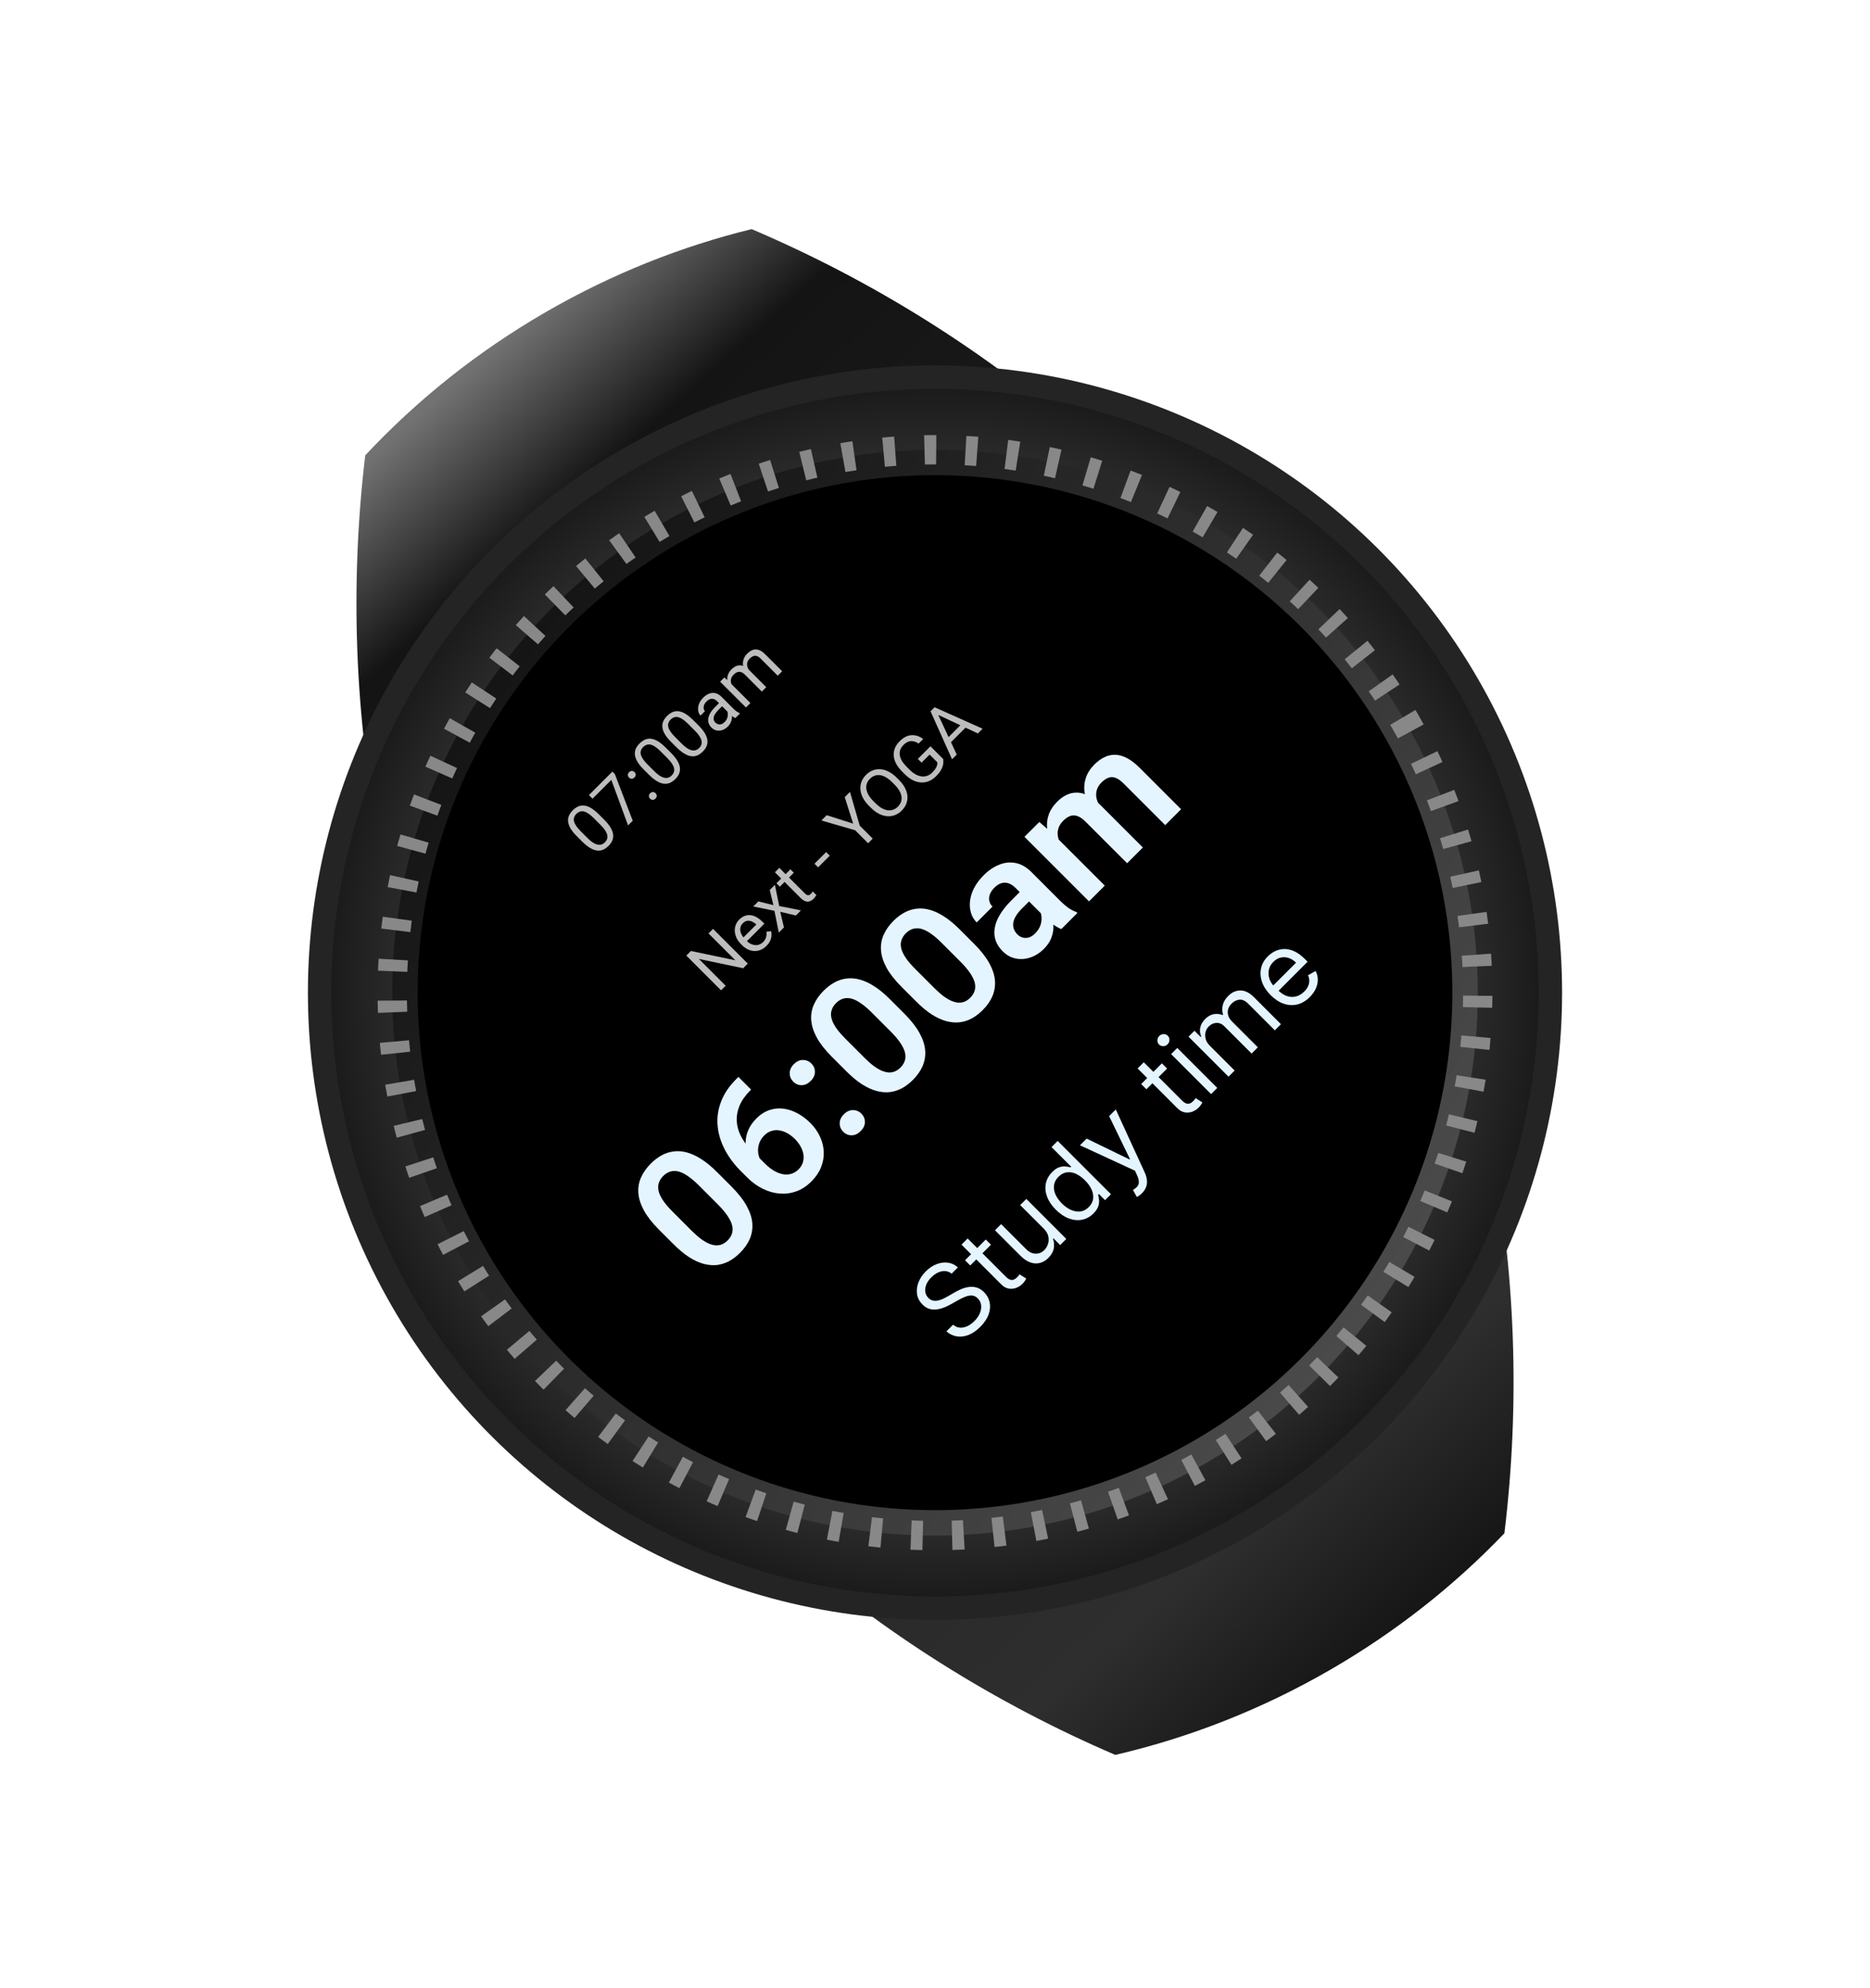 <svg width="319" height="339" viewBox="0 0 319 339" fill="none" xmlns="http://www.w3.org/2000/svg">
<path fill-rule="evenodd" clip-rule="evenodd" d="M256.632 261.483C262.025 217.072 253.588 170.603 229.497 128.877C205.406 87.15 169.381 56.608 128.223 39.074C116.21 42.019 104.408 46.694 93.157 53.19C81.422 59.965 71.103 68.25 62.302 77.658C57.048 121.898 65.516 168.15 89.505 209.701C113.494 251.251 149.315 281.71 190.256 299.28C202.804 296.363 215.139 291.569 226.873 284.794C238.125 278.298 248.075 270.414 256.632 261.483Z" fill="url(#paint0_linear_1_1071)"/>
<circle cx="159.5" cy="169.289" r="104.973" transform="rotate(-30 159.5 169.289)" fill="url(#paint1_radial_1_1071)" stroke="#242424" stroke-width="4"/>
<circle cx="159.5" cy="169.288" r="92.588" transform="rotate(-30 159.5 169.288)" fill="url(#paint2_linear_1_1071)" stroke="#888888" stroke-width="5" stroke-dasharray="2 5"/>
<circle cx="159.501" cy="169.289" r="88.253" transform="rotate(-30 159.501 169.289)" fill="black"/>
<path d="M122.281 199.854L124.774 202.346C125.913 203.486 126.771 204.575 127.348 205.612C127.925 206.65 128.253 207.644 128.335 208.594C128.409 209.536 128.267 210.432 127.908 211.28C127.541 212.121 126.988 212.911 126.249 213.65C125.659 214.24 125.035 214.715 124.377 215.075C123.712 215.427 123.017 215.648 122.291 215.736C121.565 215.811 120.806 215.743 120.012 215.533C119.225 215.316 118.404 214.936 117.55 214.393C116.702 213.844 115.824 213.114 114.915 212.206L112.422 209.713C111.282 208.573 110.428 207.488 109.858 206.457C109.295 205.419 108.976 204.429 108.901 203.486C108.827 202.543 108.976 201.654 109.349 200.82C109.715 199.979 110.268 199.189 111.008 198.449C111.604 197.853 112.228 197.378 112.88 197.025C113.538 196.666 114.226 196.445 114.945 196.364C115.664 196.269 116.417 196.33 117.204 196.547C117.984 196.757 118.798 197.137 119.646 197.686C120.494 198.222 121.372 198.945 122.281 199.854ZM122.454 205.399L119.218 202.163C118.649 201.593 118.12 201.132 117.631 200.779C117.143 200.413 116.688 200.142 116.268 199.965C115.847 199.789 115.454 199.701 115.088 199.701C114.714 199.694 114.365 199.765 114.04 199.915C113.714 200.064 113.409 200.281 113.124 200.566C112.771 200.918 112.527 201.305 112.391 201.726C112.249 202.139 112.232 202.591 112.34 203.079C112.449 203.567 112.7 204.11 113.093 204.707C113.487 205.29 114.036 205.935 114.742 206.64L117.977 209.876C118.547 210.445 119.076 210.913 119.564 211.28C120.06 211.639 120.521 211.91 120.948 212.094C121.382 212.27 121.786 212.368 122.159 212.389C122.532 212.395 122.885 212.328 123.217 212.185C123.543 212.036 123.848 211.819 124.133 211.534C124.492 211.174 124.736 210.788 124.865 210.374C125.001 209.954 125.011 209.496 124.896 209.001C124.774 208.499 124.513 207.953 124.112 207.362C123.712 206.759 123.159 206.104 122.454 205.399Z" fill="#E4F5FF"/>
<path d="M125.598 184.022L125.964 183.656L128.131 185.823L127.958 185.996C127.138 186.816 126.541 187.664 126.168 188.539C125.801 189.408 125.639 190.276 125.679 191.144C125.72 191.999 125.944 192.84 126.351 193.667C126.751 194.488 127.314 195.261 128.04 195.987L130.441 198.388C131.004 198.951 131.557 199.389 132.099 199.701C132.642 199.999 133.164 200.189 133.666 200.271C134.168 200.339 134.633 200.301 135.06 200.159C135.494 200.01 135.884 199.762 136.23 199.416C136.576 199.07 136.817 198.687 136.953 198.266C137.088 197.846 137.126 197.408 137.065 196.954C137.004 196.486 136.848 196.025 136.597 195.57C136.352 195.109 136.02 194.668 135.6 194.247C135.186 193.834 134.752 193.501 134.297 193.25C133.843 192.999 133.385 192.84 132.924 192.772C132.456 192.697 132.005 192.735 131.57 192.884C131.136 193.02 130.736 193.271 130.37 193.637C129.895 194.112 129.583 194.648 129.434 195.244C129.278 195.835 129.268 196.415 129.403 196.984C129.539 197.554 129.793 198.046 130.166 198.46L128.813 198.917C128.27 198.307 127.863 197.656 127.592 196.964C127.328 196.265 127.195 195.556 127.195 194.837C127.202 194.112 127.355 193.403 127.653 192.711C127.958 192.012 128.416 191.358 129.027 190.747C129.732 190.042 130.485 189.56 131.286 189.302C132.079 189.038 132.88 188.963 133.687 189.079C134.501 189.187 135.298 189.455 136.078 189.882C136.851 190.303 137.57 190.846 138.235 191.51C138.947 192.223 139.496 193.003 139.883 193.851C140.276 194.692 140.49 195.556 140.524 196.445C140.558 197.334 140.402 198.209 140.056 199.07C139.71 199.932 139.161 200.739 138.408 201.492C137.614 202.285 136.753 202.848 135.823 203.181C134.901 203.506 133.951 203.628 132.975 203.547C131.998 203.466 131.038 203.191 130.095 202.723C129.152 202.255 128.27 201.61 127.45 200.79L126.371 199.711C125.211 198.551 124.292 197.313 123.614 195.997C122.936 194.681 122.535 193.338 122.413 191.968C122.291 190.584 122.488 189.221 123.003 187.878C123.512 186.528 124.377 185.243 125.598 184.022Z" fill="#E4F5FF"/>
<path d="M143.851 193.016C143.444 192.609 143.241 192.128 143.241 191.571C143.241 191.015 143.478 190.5 143.953 190.025C144.428 189.55 144.943 189.313 145.499 189.313C146.056 189.313 146.537 189.516 146.944 189.923C147.344 190.323 147.545 190.802 147.545 191.358C147.538 191.907 147.297 192.419 146.822 192.894C146.347 193.369 145.835 193.61 145.286 193.617C144.73 193.617 144.251 193.416 143.851 193.016ZM135.325 184.47C134.918 184.063 134.714 183.581 134.714 183.025C134.714 182.469 134.952 181.953 135.427 181.478C135.901 181.003 136.417 180.766 136.973 180.766C137.529 180.766 138.011 180.969 138.418 181.376C138.818 181.777 139.018 182.255 139.018 182.811C139.011 183.361 138.771 183.873 138.296 184.347C137.821 184.822 137.309 185.063 136.759 185.07C136.203 185.07 135.725 184.87 135.325 184.47Z" fill="#E4F5FF"/>
<path d="M151.767 170.368L154.26 172.86C155.399 174 156.257 175.089 156.834 176.126C157.411 177.164 157.74 178.158 157.821 179.108C157.896 180.05 157.753 180.946 157.394 181.794C157.027 182.635 156.474 183.425 155.735 184.164C155.145 184.754 154.521 185.229 153.863 185.589C153.198 185.941 152.503 186.162 151.777 186.25C151.051 186.325 150.292 186.257 149.498 186.047C148.711 185.83 147.89 185.45 147.036 184.907C146.188 184.358 145.31 183.628 144.401 182.72L141.908 180.227C140.768 179.087 139.914 178.002 139.344 176.971C138.781 175.933 138.462 174.943 138.387 174C138.313 173.057 138.462 172.168 138.835 171.334C139.201 170.493 139.754 169.703 140.494 168.963C141.09 168.367 141.714 167.892 142.366 167.539C143.024 167.179 143.712 166.959 144.431 166.878C145.15 166.783 145.903 166.844 146.69 167.061C147.47 167.271 148.284 167.651 149.132 168.2C149.98 168.736 150.858 169.459 151.767 170.368ZM151.94 175.913L148.704 172.677C148.135 172.107 147.606 171.646 147.117 171.293C146.629 170.927 146.174 170.656 145.754 170.479C145.333 170.303 144.94 170.215 144.574 170.215C144.2 170.208 143.851 170.279 143.526 170.429C143.2 170.578 142.895 170.795 142.61 171.08C142.257 171.432 142.013 171.819 141.877 172.24C141.735 172.653 141.718 173.104 141.826 173.593C141.935 174.081 142.186 174.624 142.579 175.221C142.973 175.804 143.522 176.449 144.228 177.154L147.463 180.39C148.033 180.959 148.562 181.427 149.05 181.794C149.546 182.153 150.007 182.424 150.434 182.608C150.868 182.784 151.272 182.882 151.645 182.903C152.018 182.909 152.371 182.842 152.703 182.699C153.029 182.55 153.334 182.333 153.619 182.048C153.978 181.688 154.222 181.302 154.351 180.888C154.487 180.468 154.497 180.01 154.382 179.514C154.26 179.013 153.999 178.467 153.598 177.876C153.198 177.273 152.645 176.618 151.94 175.913Z" fill="#E4F5FF"/>
<path d="M163.671 158.463L166.164 160.956C167.304 162.096 168.162 163.184 168.738 164.222C169.315 165.26 169.644 166.254 169.725 167.203C169.8 168.146 169.657 169.041 169.298 169.889C168.932 170.73 168.379 171.521 167.639 172.26C167.049 172.85 166.425 173.325 165.767 173.684C165.103 174.037 164.407 174.258 163.681 174.346C162.956 174.42 162.196 174.353 161.402 174.142C160.616 173.925 159.795 173.545 158.94 173.003C158.092 172.453 157.214 171.724 156.305 170.815L153.812 168.322C152.673 167.183 151.818 166.098 151.248 165.067C150.685 164.029 150.366 163.038 150.292 162.096C150.217 161.153 150.366 160.264 150.739 159.43C151.106 158.589 151.658 157.798 152.398 157.059C152.995 156.462 153.619 155.987 154.27 155.635C154.928 155.275 155.616 155.055 156.335 154.973C157.054 154.878 157.807 154.939 158.594 155.156C159.374 155.367 160.188 155.747 161.036 156.296C161.884 156.832 162.762 157.554 163.671 158.463ZM163.844 164.008L160.609 160.773C160.039 160.203 159.51 159.742 159.022 159.389C158.533 159.023 158.079 158.752 157.658 158.575C157.238 158.399 156.844 158.311 156.478 158.311C156.105 158.304 155.755 158.375 155.43 158.524C155.104 158.674 154.799 158.891 154.514 159.175C154.161 159.528 153.917 159.915 153.782 160.335C153.639 160.749 153.622 161.2 153.731 161.689C153.839 162.177 154.09 162.72 154.484 163.317C154.877 163.9 155.426 164.544 156.132 165.25L159.367 168.485C159.937 169.055 160.466 169.523 160.955 169.889C161.45 170.249 161.911 170.52 162.338 170.703C162.773 170.88 163.176 170.978 163.549 170.998C163.922 171.005 164.275 170.937 164.607 170.795C164.933 170.646 165.238 170.429 165.523 170.144C165.883 169.784 166.127 169.398 166.256 168.984C166.391 168.563 166.401 168.105 166.286 167.61C166.164 167.108 165.903 166.562 165.503 165.972C165.103 165.368 164.55 164.714 163.844 164.008Z" fill="#E4F5FF"/>
<path d="M178.313 156.5L173.235 151.422C172.862 151.049 172.476 150.792 172.076 150.649C171.675 150.507 171.268 150.493 170.855 150.608C170.441 150.724 170.03 150.985 169.623 151.392C169.264 151.751 169.01 152.128 168.86 152.521C168.718 152.908 168.687 153.284 168.769 153.651C168.843 154.01 169.023 154.332 169.308 154.617L166.612 157.313C166.157 156.859 165.835 156.32 165.645 155.696C165.448 155.065 165.391 154.39 165.472 153.671C165.554 152.938 165.784 152.199 166.164 151.453C166.551 150.7 167.097 149.971 167.802 149.265C168.637 148.431 169.522 147.831 170.458 147.464C171.394 147.085 172.33 146.99 173.266 147.18C174.209 147.363 175.108 147.882 175.962 148.736L180.765 153.539C181.314 154.088 181.819 154.526 182.281 154.851C182.742 155.163 183.186 155.39 183.614 155.533L183.787 155.706L181.05 158.443C180.643 158.294 180.191 158.039 179.696 157.68C179.194 157.313 178.733 156.92 178.313 156.5ZM174.324 151.758L175.942 153.335L174.243 155.034C173.822 155.455 173.497 155.869 173.266 156.276C173.029 156.676 172.89 157.059 172.849 157.425C172.801 157.785 172.839 158.127 172.961 158.453C173.076 158.772 173.273 159.07 173.551 159.348C173.822 159.62 174.127 159.803 174.467 159.898C174.813 159.986 175.169 159.976 175.535 159.867C175.901 159.745 176.247 159.521 176.573 159.196C177.048 158.721 177.366 158.212 177.529 157.67C177.685 157.12 177.722 156.608 177.641 156.133C177.56 155.658 177.4 155.289 177.163 155.024L179.096 155.411C179.279 155.784 179.432 156.221 179.554 156.723C179.676 157.225 179.723 157.761 179.696 158.331C179.669 158.901 179.534 159.484 179.289 160.081C179.045 160.678 178.645 161.254 178.089 161.811C177.377 162.523 176.596 163.018 175.749 163.296C174.901 163.574 174.066 163.629 173.246 163.459C172.425 163.289 171.699 162.889 171.068 162.258C170.485 161.675 170.078 161.051 169.847 160.386C169.617 159.721 169.562 159.023 169.685 158.29C169.8 157.551 170.095 156.788 170.57 156.001C171.045 155.201 171.692 154.39 172.513 153.569L174.324 151.758Z" fill="#E4F5FF"/>
<path d="M179.706 142.286L188.457 151.036L185.771 153.722L174.762 142.713L177.295 140.179L179.706 142.286ZM182.159 145.531L181.334 146.355C180.568 145.589 179.954 144.792 179.493 143.964C179.038 143.13 178.757 142.292 178.648 141.451C178.533 140.603 178.611 139.779 178.882 138.979C179.16 138.172 179.656 137.412 180.368 136.7C180.863 136.205 181.392 135.825 181.955 135.56C182.511 135.289 183.095 135.16 183.705 135.174C184.316 135.174 184.95 135.34 185.608 135.672C186.259 135.998 186.927 136.503 187.612 137.188L194.958 144.534L192.272 147.22L185.201 140.149C184.685 139.633 184.207 139.304 183.766 139.162C183.332 139.013 182.922 139.016 182.535 139.172C182.142 139.321 181.755 139.586 181.375 139.966C180.955 140.386 180.676 140.834 180.541 141.309C180.405 141.77 180.385 142.245 180.48 142.733C180.582 143.215 180.775 143.693 181.06 144.168C181.351 144.636 181.718 145.09 182.159 145.531ZM188.355 138.338L187.449 139.65C186.764 138.952 186.211 138.209 185.791 137.422C185.364 136.629 185.099 135.828 184.997 135.021C184.896 134.2 184.98 133.396 185.252 132.61C185.523 131.809 186.008 131.06 186.707 130.361C187.249 129.818 187.816 129.408 188.406 129.13C188.996 128.838 189.613 128.702 190.258 128.723C190.895 128.736 191.557 128.923 192.242 129.282C192.933 129.635 193.656 130.188 194.409 130.941L201.48 138.012L198.774 140.719L191.692 133.637C191.156 133.101 190.671 132.766 190.237 132.63C189.81 132.487 189.406 132.498 189.026 132.66C188.64 132.816 188.263 133.078 187.897 133.444C187.524 133.817 187.27 134.214 187.134 134.634C186.998 135.041 186.958 135.462 187.012 135.896C187.073 136.323 187.219 136.747 187.449 137.168C187.68 137.575 187.982 137.965 188.355 138.338Z" fill="#E4F5FF"/>
<path d="M102.156 138.879L103.06 139.782C103.545 140.268 103.912 140.721 104.159 141.142C104.406 141.562 104.549 141.956 104.59 142.322C104.631 142.688 104.582 143.033 104.443 143.356C104.305 143.673 104.092 143.976 103.805 144.263C103.577 144.491 103.338 144.673 103.088 144.809C102.839 144.944 102.574 145.027 102.295 145.057C102.015 145.081 101.719 145.046 101.407 144.951C101.095 144.856 100.766 144.692 100.418 144.459C100.071 144.225 99.704 143.915 99.316 143.527L98.412 142.623C97.926 142.138 97.563 141.687 97.321 141.272C97.082 140.854 96.945 140.465 96.91 140.104C96.872 139.74 96.924 139.401 97.065 139.087C97.209 138.769 97.423 138.468 97.708 138.183C97.939 137.952 98.179 137.769 98.428 137.634C98.678 137.492 98.94 137.407 99.214 137.377C99.485 137.345 99.774 137.376 100.081 137.471C100.387 137.56 100.713 137.72 101.057 137.951C101.402 138.182 101.768 138.491 102.156 138.879ZM102.425 140.662L101.273 139.51C101.007 139.244 100.758 139.027 100.524 138.859C100.291 138.685 100.072 138.556 99.869 138.472C99.665 138.388 99.473 138.347 99.291 138.35C99.112 138.35 98.942 138.389 98.782 138.468C98.622 138.541 98.469 138.651 98.322 138.798C98.143 138.977 98.019 139.169 97.948 139.375C97.875 139.579 97.863 139.8 97.911 140.039C97.963 140.275 98.081 140.534 98.266 140.816C98.45 141.098 98.709 141.406 99.043 141.74L100.195 142.892C100.46 143.158 100.71 143.377 100.943 143.551C101.179 143.722 101.403 143.851 101.615 143.938C101.824 144.022 102.021 144.067 102.205 144.072C102.39 144.077 102.563 144.045 102.726 143.974C102.889 143.898 103.042 143.789 103.186 143.645C103.37 143.46 103.497 143.264 103.564 143.055C103.632 142.846 103.638 142.62 103.581 142.379C103.524 142.132 103.4 141.868 103.21 141.585C103.018 141.3 102.756 140.993 102.425 140.662Z" fill="#BDBDBD"/>
<path d="M104.464 131.59L104.887 132.013L107.935 139.97L107.142 140.763L104.285 133.006L101.078 136.213L100.459 135.595L104.464 131.59Z" fill="#BDBDBD"/>
<path d="M110.898 136.209C110.771 136.082 110.703 135.935 110.695 135.77C110.687 135.599 110.759 135.437 110.91 135.285C111.062 135.133 111.222 135.063 111.391 135.074C111.559 135.079 111.707 135.146 111.834 135.273C111.959 135.398 112.024 135.544 112.03 135.713C112.038 135.878 111.966 136.037 111.814 136.189C111.662 136.341 111.502 136.414 111.334 136.409C111.168 136.4 111.023 136.334 110.898 136.209ZM107.309 132.611C107.181 132.484 107.113 132.337 107.105 132.172C107.097 132.001 107.169 131.839 107.321 131.688C107.473 131.536 107.633 131.465 107.801 131.476C107.969 131.481 108.117 131.548 108.245 131.675C108.37 131.8 108.435 131.947 108.44 132.115C108.448 132.28 108.376 132.439 108.224 132.591C108.072 132.743 107.912 132.816 107.744 132.811C107.579 132.803 107.433 132.736 107.309 132.611Z" fill="#BDBDBD"/>
<path d="M113.552 127.483L114.455 128.387C114.941 128.873 115.307 129.326 115.554 129.746C115.801 130.167 115.945 130.56 115.986 130.926C116.026 131.293 115.977 131.637 115.839 131.96C115.701 132.278 115.488 132.58 115.2 132.868C114.972 133.096 114.733 133.277 114.484 133.413C114.234 133.549 113.97 133.632 113.69 133.661C113.411 133.686 113.115 133.651 112.803 133.556C112.491 133.461 112.161 133.296 111.814 133.063C111.467 132.83 111.099 132.519 110.711 132.131L109.808 131.228C109.322 130.742 108.958 130.292 108.717 129.876C108.478 129.459 108.341 129.069 108.306 128.708C108.268 128.345 108.319 128.006 108.46 127.691C108.604 127.373 108.819 127.072 109.103 126.787C109.334 126.557 109.574 126.374 109.824 126.238C110.073 126.097 110.335 126.011 110.609 125.982C110.881 125.949 111.17 125.98 111.476 126.075C111.783 126.165 112.108 126.325 112.453 126.555C112.798 126.786 113.164 127.095 113.552 127.483ZM113.82 129.266L112.669 128.114C112.403 127.848 112.153 127.631 111.92 127.463C111.686 127.289 111.468 127.161 111.265 127.076C111.061 126.992 110.868 126.952 110.687 126.954C110.508 126.954 110.338 126.994 110.178 127.072C110.018 127.146 109.865 127.255 109.718 127.402C109.539 127.581 109.414 127.774 109.344 127.98C109.27 128.183 109.258 128.405 109.307 128.643C109.359 128.879 109.477 129.138 109.661 129.421C109.846 129.703 110.105 130.011 110.438 130.344L111.59 131.496C111.856 131.762 112.106 131.982 112.339 132.156C112.575 132.326 112.799 132.455 113.011 132.542C113.219 132.626 113.416 132.671 113.601 132.676C113.785 132.682 113.959 132.649 114.122 132.579C114.284 132.503 114.438 132.393 114.581 132.249C114.766 132.065 114.892 131.868 114.96 131.659C115.028 131.45 115.033 131.225 114.976 130.983C114.919 130.737 114.796 130.472 114.606 130.19C114.413 129.905 114.151 129.597 113.82 129.266Z" fill="#BDBDBD"/>
<path d="M118.24 122.795L119.144 123.698C119.629 124.184 119.996 124.637 120.243 125.058C120.49 125.478 120.633 125.872 120.674 126.238C120.715 126.604 120.666 126.949 120.528 127.272C120.389 127.589 120.176 127.892 119.889 128.179C119.661 128.407 119.422 128.589 119.172 128.725C118.923 128.86 118.658 128.943 118.379 128.973C118.099 128.997 117.803 128.962 117.491 128.867C117.179 128.772 116.85 128.608 116.502 128.375C116.155 128.141 115.788 127.831 115.4 127.443L114.496 126.539C114.01 126.054 113.647 125.603 113.405 125.188C113.167 124.77 113.03 124.381 112.994 124.02C112.956 123.656 113.008 123.317 113.149 123.002C113.293 122.685 113.507 122.384 113.792 122.099C114.023 121.868 114.263 121.685 114.512 121.55C114.762 121.408 115.024 121.323 115.298 121.293C115.569 121.261 115.858 121.292 116.165 121.387C116.471 121.476 116.797 121.636 117.141 121.867C117.486 122.098 117.852 122.407 118.24 122.795ZM118.509 124.578L117.357 123.426C117.091 123.16 116.842 122.943 116.608 122.775C116.375 122.601 116.157 122.472 115.953 122.388C115.75 122.304 115.557 122.263 115.375 122.266C115.196 122.266 115.026 122.305 114.866 122.384C114.706 122.457 114.553 122.567 114.406 122.714C114.227 122.893 114.103 123.085 114.032 123.291C113.959 123.495 113.947 123.716 113.995 123.955C114.047 124.191 114.165 124.45 114.349 124.732C114.534 125.014 114.793 125.322 115.127 125.656L116.279 126.808C116.544 127.074 116.794 127.293 117.027 127.467C117.264 127.638 117.487 127.767 117.699 127.854C117.908 127.938 118.105 127.983 118.289 127.988C118.474 127.993 118.647 127.961 118.81 127.89C118.973 127.814 119.126 127.705 119.27 127.561C119.454 127.376 119.581 127.179 119.648 126.971C119.716 126.762 119.722 126.536 119.665 126.295C119.608 126.048 119.484 125.784 119.294 125.501C119.102 125.216 118.84 124.909 118.509 124.578Z" fill="#BDBDBD"/>
<path d="M124.569 121.83L122.302 119.563C122.128 119.39 121.942 119.274 121.744 119.218C121.546 119.155 121.343 119.158 121.134 119.226C120.925 119.293 120.719 119.429 120.515 119.633C120.325 119.823 120.191 120.022 120.112 120.231C120.036 120.437 120.011 120.634 120.035 120.821C120.062 121.006 120.137 121.159 120.259 121.281L119.506 122.034C119.349 121.876 119.233 121.68 119.16 121.444C119.087 121.208 119.064 120.951 119.091 120.675C119.118 120.392 119.202 120.107 119.343 119.82C119.484 119.527 119.688 119.247 119.954 118.981C120.274 118.661 120.61 118.433 120.963 118.298C121.318 118.159 121.675 118.131 122.033 118.212C122.392 118.288 122.735 118.49 123.063 118.819L125.114 120.87C125.261 121.016 125.429 121.16 125.619 121.301C125.812 121.44 125.993 121.543 126.164 121.611L126.229 121.676L125.444 122.461C125.319 122.412 125.174 122.327 125.008 122.205C124.84 122.08 124.694 121.955 124.569 121.83ZM122.782 119.783L123.319 120.304L122.558 121.065C122.344 121.28 122.17 121.488 122.037 121.692C121.902 121.893 121.811 122.084 121.765 122.266C121.719 122.448 121.717 122.62 121.761 122.783C121.801 122.943 121.89 123.091 122.025 123.226C122.164 123.365 122.321 123.46 122.497 123.511C122.674 123.563 122.858 123.56 123.051 123.503C123.243 123.441 123.432 123.317 123.617 123.133C123.847 122.902 124.002 122.65 124.08 122.376C124.159 122.102 124.18 121.843 124.142 121.598C124.106 121.351 124.026 121.157 123.901 121.016L124.585 121.057C124.68 121.19 124.755 121.368 124.809 121.59C124.863 121.813 124.884 122.058 124.87 122.327C124.856 122.59 124.795 122.86 124.687 123.137C124.578 123.408 124.405 123.663 124.166 123.902C123.868 124.2 123.547 124.404 123.205 124.512C122.866 124.618 122.537 124.636 122.217 124.565C121.896 124.489 121.614 124.329 121.37 124.085C121.134 123.849 120.972 123.595 120.886 123.324C120.796 123.05 120.778 122.766 120.833 122.473C120.884 122.178 121.001 121.876 121.183 121.57C121.365 121.263 121.606 120.959 121.907 120.658L122.782 119.783Z" fill="#BDBDBD"/>
<path d="M124.479 116.369L128.008 119.897L127.251 120.654L122.847 116.251L123.564 115.534L124.479 116.369ZM125.485 117.683L125.122 118.021C124.824 117.717 124.585 117.4 124.406 117.069C124.224 116.735 124.113 116.398 124.072 116.059C124.032 115.72 124.071 115.388 124.19 115.062C124.307 114.734 124.512 114.423 124.805 114.13C125.011 113.924 125.231 113.764 125.464 113.65C125.695 113.533 125.936 113.474 126.189 113.471C126.441 113.468 126.7 113.529 126.966 113.654C127.232 113.779 127.503 113.98 127.78 114.256L130.714 117.191L129.961 117.944L127.064 115.046C126.833 114.815 126.609 114.67 126.392 114.61C126.178 114.548 125.969 114.556 125.765 114.635C125.559 114.711 125.361 114.844 125.171 115.034C124.949 115.256 124.802 115.481 124.732 115.709C124.661 115.937 124.65 116.165 124.699 116.393C124.748 116.621 124.842 116.845 124.98 117.065C125.118 117.279 125.287 117.485 125.485 117.683ZM127.922 114.415L127.572 115.074C127.334 114.83 127.141 114.559 126.995 114.26C126.851 113.959 126.765 113.649 126.738 113.328C126.714 113.006 126.76 112.685 126.876 112.368C126.99 112.048 127.187 111.748 127.467 111.469C127.703 111.232 127.943 111.055 128.187 110.935C128.434 110.813 128.685 110.755 128.94 110.76C129.195 110.76 129.455 110.828 129.721 110.964C129.987 111.1 130.259 111.306 130.535 111.582L133.429 114.476L132.672 115.233L129.77 112.331C129.523 112.084 129.293 111.933 129.078 111.876C128.864 111.813 128.659 111.825 128.464 111.912C128.268 111.994 128.074 112.131 127.882 112.323C127.716 112.489 127.598 112.664 127.528 112.848C127.457 113.033 127.429 113.219 127.442 113.406C127.453 113.59 127.499 113.769 127.581 113.943C127.665 114.114 127.779 114.271 127.922 114.415Z" fill="#BDBDBD"/>
<path d="M162.334 217.213C161.831 216.817 161.265 216.684 160.638 216.814C160.01 216.944 159.421 217.284 158.871 217.835C158.468 218.237 158.181 218.655 158.009 219.087C157.841 219.516 157.786 219.929 157.845 220.326C157.907 220.719 158.083 221.061 158.373 221.351C158.616 221.594 158.883 221.745 159.173 221.804C159.463 221.857 159.757 221.85 160.056 221.782C160.352 221.711 160.638 221.612 160.913 221.484C161.185 221.354 161.428 221.227 161.641 221.103L162.813 220.428C163.112 220.253 163.461 220.076 163.861 219.895C164.264 219.711 164.693 219.581 165.149 219.504C165.604 219.421 166.066 219.439 166.534 219.558C167.001 219.676 167.448 219.948 167.875 220.375C168.366 220.866 168.681 221.439 168.82 222.093C168.962 222.744 168.905 223.432 168.647 224.157C168.393 224.879 167.916 225.59 167.218 226.288C166.566 226.94 165.897 227.398 165.211 227.665C164.527 227.928 163.861 228.008 163.213 227.904C162.568 227.798 161.979 227.514 161.446 227.052L162.582 225.915C162.955 226.229 163.355 226.398 163.781 226.422C164.207 226.439 164.631 226.348 165.051 226.146C165.471 225.939 165.862 225.655 166.223 225.294C166.643 224.874 166.953 224.428 167.151 223.957C167.346 223.484 167.419 223.027 167.369 222.586C167.315 222.142 167.123 221.754 166.791 221.422C166.489 221.12 166.159 220.959 165.801 220.938C165.443 220.918 165.067 220.986 164.674 221.143C164.28 221.299 163.879 221.493 163.47 221.724L162.032 222.523C161.117 223.03 160.263 223.3 159.47 223.336C158.677 223.371 157.974 223.083 157.361 222.47C156.852 221.961 156.546 221.379 156.442 220.725C156.338 220.065 156.415 219.396 156.673 218.718C156.93 218.035 157.349 217.403 157.929 216.823C158.515 216.237 159.142 215.821 159.807 215.575C160.47 215.326 161.116 215.249 161.743 215.344C162.374 215.436 162.926 215.704 163.399 216.148L162.334 217.213Z" fill="#E4F5FF"/>
<path d="M168.158 211.389L169.046 212.277L165.512 215.811L164.624 214.924L168.158 211.389ZM164.02 212.26L165.068 211.212L171.567 217.712C171.863 218.008 172.128 218.187 172.362 218.249C172.596 218.305 172.806 218.29 172.993 218.205C173.179 218.113 173.349 217.99 173.503 217.836C173.619 217.721 173.707 217.62 173.77 217.534C173.829 217.445 173.876 217.374 173.912 217.321L175.066 218.049C175.022 218.147 174.949 218.273 174.849 218.427C174.751 218.583 174.604 218.76 174.409 218.955C174.113 219.251 173.759 219.477 173.348 219.634C172.939 219.788 172.512 219.828 172.065 219.754C171.621 219.677 171.2 219.44 170.804 219.044L164.02 212.26Z" fill="#E4F5FF"/>
<path d="M178.063 209.547L174.032 205.516L175.079 204.468L181.899 211.287L180.851 212.335L179.697 211.181L179.626 211.252C179.812 211.758 179.858 212.301 179.763 212.881C179.666 213.458 179.359 214.004 178.844 214.519C178.418 214.946 177.946 215.231 177.428 215.376C176.907 215.518 176.362 215.495 175.794 215.305C175.223 215.113 174.647 214.727 174.067 214.147L169.734 209.813L170.782 208.765L175.044 213.028C175.541 213.525 176.077 213.782 176.651 213.8C177.228 213.815 177.734 213.605 178.17 213.17C178.43 212.909 178.628 212.578 178.764 212.175C178.904 211.77 178.927 211.338 178.835 210.879C178.747 210.417 178.489 209.973 178.063 209.547Z" fill="#E4F5FF"/>
<path d="M186.535 206.935C185.967 207.503 185.322 207.862 184.599 208.01C183.874 208.155 183.125 208.087 182.353 207.805C181.577 207.521 180.829 207.018 180.106 206.296C179.39 205.58 178.891 204.835 178.61 204.063C178.329 203.29 178.264 202.541 178.415 201.816C178.566 201.091 178.928 200.441 179.503 199.867C179.947 199.423 180.371 199.146 180.777 199.037C181.182 198.921 181.546 198.889 181.869 198.939C182.192 198.983 182.451 199.026 182.646 199.068L182.735 198.979L179.378 195.622L180.426 194.575L189.519 203.667L188.507 204.68L187.459 203.632L187.334 203.756C187.382 203.957 187.429 204.224 187.477 204.555C187.521 204.884 187.485 205.254 187.37 205.665C187.252 206.074 186.973 206.497 186.535 206.935ZM185.736 205.852C186.156 205.432 186.402 204.967 186.473 204.458C186.541 203.946 186.455 203.419 186.216 202.877C185.973 202.333 185.594 201.803 185.079 201.288C184.57 200.779 184.05 200.407 183.521 200.173C182.988 199.936 182.47 199.857 181.967 199.934C181.461 200.008 180.994 200.258 180.568 200.684C180.124 201.128 179.868 201.612 179.8 202.136C179.732 202.654 179.818 203.181 180.058 203.716C180.297 204.246 180.657 204.751 181.136 205.23C181.622 205.716 182.137 206.083 182.681 206.331C183.226 206.574 183.762 206.666 184.289 206.607C184.816 206.541 185.298 206.29 185.736 205.852Z" fill="#E4F5FF"/>
<path d="M194.816 203.485C194.638 203.663 194.465 203.807 194.296 203.916C194.13 204.029 194.007 204.098 193.928 204.125L193.27 202.935C193.59 202.745 193.839 202.544 194.016 202.331C194.194 202.118 194.28 201.857 194.274 201.55C194.274 201.242 194.164 200.851 193.945 200.378L193.608 199.649L184.231 195.316L185.368 194.18L192.684 197.731L192.755 197.66L189.204 190.343L190.34 189.207L195.26 199.916C195.482 200.398 195.612 200.851 195.65 201.274C195.692 201.701 195.641 202.097 195.499 202.464C195.36 202.828 195.132 203.169 194.816 203.485Z" fill="#E4F5FF"/>
<path d="M198.205 181.342L199.093 182.23L195.559 185.764L194.671 184.876L198.205 181.342ZM194.067 182.212L195.115 181.164L201.615 187.664C201.911 187.96 202.176 188.139 202.41 188.201C202.644 188.258 202.854 188.243 203.04 188.157C203.227 188.065 203.397 187.942 203.551 187.788C203.666 187.673 203.755 187.572 203.817 187.486C203.876 187.398 203.924 187.327 203.959 187.273L205.114 188.001C205.069 188.099 204.997 188.225 204.896 188.379C204.799 188.536 204.652 188.712 204.457 188.907C204.161 189.203 203.807 189.43 203.396 189.587C202.987 189.74 202.559 189.78 202.112 189.706C201.668 189.629 201.248 189.393 200.851 188.996L194.067 182.212Z" fill="#E4F5FF"/>
<path d="M206.601 186.585L199.781 179.766L200.829 178.718L207.649 185.537L206.601 186.585ZM199.178 178.096C198.973 178.3 198.728 178.407 198.441 178.416C198.157 178.422 197.917 178.327 197.721 178.132C197.526 177.936 197.431 177.697 197.437 177.412C197.446 177.125 197.553 176.88 197.757 176.675C197.961 176.471 198.205 176.366 198.489 176.36C198.777 176.351 199.018 176.445 199.213 176.64C199.409 176.835 199.502 177.077 199.493 177.364C199.487 177.648 199.382 177.892 199.178 178.096Z" fill="#E4F5FF"/>
<path d="M209.568 183.618L202.748 176.799L203.761 175.786L204.826 176.852L204.915 176.763C204.693 176.257 204.64 175.745 204.755 175.227C204.868 174.706 205.146 174.224 205.59 173.78C206.04 173.33 206.516 173.057 207.02 172.963C207.523 172.862 208.041 172.909 208.573 173.105L208.645 173.034C208.467 172.507 208.449 171.965 208.591 171.409C208.73 170.849 209.044 170.325 209.532 169.837C210.142 169.227 210.832 168.919 211.601 168.914C212.368 168.905 213.152 169.301 213.955 170.103L218.519 174.668L217.471 175.715L212.907 171.151C212.404 170.648 211.906 170.426 211.415 170.485C210.924 170.544 210.491 170.761 210.119 171.133C209.639 171.613 209.413 172.129 209.439 172.683C209.463 173.233 209.695 173.729 210.136 174.17L214.576 178.61L213.511 179.676L208.84 175.005C208.452 174.617 208.014 174.431 207.526 174.446C207.034 174.457 206.59 174.662 206.194 175.058C205.921 175.331 205.739 175.658 205.648 176.039C205.559 176.418 205.571 176.809 205.683 177.212C205.796 177.608 206.019 177.974 206.354 178.308L210.616 182.57L209.568 183.618Z" fill="#E4F5FF"/>
<path d="M223.436 170.035C222.779 170.692 222.067 171.113 221.3 171.3C220.534 171.481 219.76 171.438 218.978 171.171C218.197 170.899 217.457 170.413 216.758 169.715C216.06 169.016 215.571 168.273 215.293 167.486C215.015 166.693 214.956 165.917 215.116 165.16C215.275 164.396 215.663 163.706 216.279 163.091C216.634 162.736 217.044 162.444 217.509 162.216C217.973 161.988 218.481 161.865 219.031 161.848C219.579 161.827 220.155 161.95 220.759 162.216C221.362 162.482 221.982 162.934 222.619 163.57L223.063 164.014L217.806 169.271L216.9 168.365L221.092 164.174C220.707 163.789 220.286 163.523 219.831 163.375C219.378 163.224 218.923 163.202 218.468 163.308C218.015 163.412 217.599 163.653 217.22 164.032C216.803 164.449 216.545 164.914 216.448 165.426C216.35 165.932 216.384 166.431 216.55 166.922C216.715 167.414 216.986 167.847 217.362 168.223L217.966 168.827C218.481 169.342 219.006 169.69 219.542 169.87C220.078 170.045 220.599 170.066 221.105 169.932C221.608 169.796 222.071 169.517 222.495 169.093C222.77 168.818 222.98 168.531 223.125 168.232C223.27 167.927 223.346 167.615 223.351 167.295C223.354 166.973 223.282 166.648 223.134 166.323L224.43 165.595C224.667 166.045 224.79 166.526 224.799 167.038C224.805 167.547 224.695 168.059 224.47 168.574C224.242 169.086 223.898 169.573 223.436 170.035Z" fill="#E4F5FF"/>
<path d="M121.638 158.409L127.563 164.335L126.774 165.124L119.22 163.537L123.791 168.107L123.005 168.893L117.079 162.967L117.865 162.182L125.443 163.769L120.86 159.186L121.638 158.409Z" fill="#BDBDBD"/>
<path d="M130.75 161.311C130.443 161.617 130.114 161.844 129.761 161.99C129.408 162.131 129.048 162.197 128.679 162.186C128.312 162.172 127.951 162.083 127.596 161.917C127.24 161.752 126.908 161.514 126.599 161.205L126.428 161.034C126.07 160.676 125.804 160.304 125.63 159.919C125.454 159.531 125.359 159.148 125.345 158.771C125.332 158.394 125.39 158.04 125.52 157.709C125.651 157.378 125.839 157.089 126.086 156.842C126.401 156.527 126.726 156.31 127.063 156.191C127.402 156.069 127.742 156.032 128.084 156.081C128.423 156.127 128.76 156.246 129.094 156.439C129.425 156.629 129.745 156.879 130.054 157.188L130.392 157.526L127.103 160.814L126.489 160.2L129.024 157.664L128.967 157.607C128.761 157.423 128.531 157.273 128.276 157.159C128.023 157.043 127.763 156.999 127.494 157.029C127.226 157.059 126.962 157.203 126.705 157.461C126.534 157.632 126.413 157.826 126.342 158.043C126.269 158.257 126.252 158.486 126.29 158.73C126.327 158.975 126.42 159.227 126.566 159.487C126.713 159.748 126.919 160.011 127.185 160.277L127.356 160.448C127.565 160.657 127.79 160.825 128.031 160.953C128.273 161.075 128.518 161.149 128.768 161.176C129.02 161.201 129.266 161.172 129.505 161.091C129.746 161.007 129.97 160.862 130.176 160.655C130.442 160.39 130.613 160.11 130.689 159.817C130.765 159.524 130.781 159.217 130.738 158.897L131.556 158.804C131.605 159.042 131.621 159.3 131.605 159.577C131.588 159.854 131.514 160.14 131.381 160.436C131.251 160.729 131.04 161.02 130.75 161.311Z" fill="#BDBDBD"/>
<path d="M129.366 153.724L131.934 154.363L131.308 151.783L132.191 150.9L132.923 154.514L136.639 155.259L135.768 156.13L133.098 155.495L133.733 158.165L132.858 159.04L132.109 155.328L128.499 154.591L129.366 153.724Z" fill="#BDBDBD"/>
<path d="M134.836 148.255L135.414 148.833L133.033 151.213L132.455 150.635L134.836 148.255ZM132.191 148.759L132.944 148.006L137.327 152.39C137.476 152.539 137.612 152.628 137.734 152.658C137.856 152.688 137.966 152.679 138.064 152.63C138.161 152.581 138.252 152.514 138.336 152.43C138.399 152.368 138.458 152.297 138.515 152.219C138.572 152.135 138.614 152.071 138.641 152.027L139.26 152.638C139.219 152.717 139.158 152.813 139.077 152.927C139.001 153.041 138.895 153.166 138.76 153.301C138.575 153.486 138.369 153.619 138.141 153.7C137.913 153.781 137.667 153.783 137.404 153.704C137.141 153.62 136.863 153.431 136.57 153.138L132.191 148.759Z" fill="#BDBDBD"/>
<path d="M140.929 145.312L141.547 145.931L139.561 147.917L138.943 147.298L140.929 145.312Z" fill="#BDBDBD"/>
<path d="M141.022 139.024L145.536 140.461L144.103 135.943L144.995 135.052L146.663 140.807L148.877 143.021L148.092 143.806L145.878 141.592L140.123 139.924L141.022 139.024Z" fill="#BDBDBD"/>
<path d="M152.971 132.626L153.346 133.001C153.791 133.446 154.134 133.9 154.376 134.364C154.617 134.828 154.757 135.288 154.795 135.744C154.833 136.2 154.77 136.639 154.607 137.063C154.447 137.483 154.187 137.874 153.826 138.235C153.476 138.585 153.089 138.841 152.666 139.004C152.246 139.164 151.805 139.228 151.343 139.195C150.885 139.16 150.421 139.024 149.952 138.788C149.482 138.552 149.025 138.212 148.58 137.767L148.206 137.392C147.761 136.947 147.42 136.493 147.184 136.029C146.948 135.559 146.812 135.095 146.777 134.637C146.739 134.176 146.8 133.735 146.96 133.314C147.123 132.891 147.379 132.504 147.729 132.154C148.09 131.793 148.481 131.533 148.902 131.373C149.325 131.21 149.766 131.149 150.224 131.19C150.683 131.225 151.144 131.363 151.608 131.605C152.072 131.841 152.526 132.181 152.971 132.626ZM152.568 133.778L152.186 133.396C151.833 133.043 151.485 132.768 151.14 132.569C150.798 132.369 150.466 132.245 150.143 132.199C149.82 132.153 149.511 132.183 149.215 132.289C148.922 132.392 148.649 132.569 148.397 132.822C148.153 133.066 147.979 133.335 147.876 133.628C147.776 133.918 147.747 134.226 147.79 134.551C147.837 134.874 147.957 135.209 148.153 135.557C148.348 135.904 148.622 136.254 148.975 136.607L149.357 136.989C149.713 137.345 150.066 137.621 150.416 137.82C150.763 138.015 151.101 138.136 151.429 138.182C151.757 138.222 152.067 138.193 152.357 138.092C152.65 137.989 152.918 137.815 153.163 137.571C153.418 137.316 153.597 137.042 153.7 136.749C153.803 136.456 153.83 136.15 153.781 135.829C153.732 135.504 153.608 135.17 153.407 134.828C153.203 134.484 152.924 134.134 152.568 133.778Z" fill="#BDBDBD"/>
<path d="M158.726 127.27L160.895 129.44C160.931 129.622 160.936 129.86 160.912 130.156C160.885 130.449 160.78 130.787 160.598 131.169C160.417 131.547 160.104 131.956 159.662 132.399C159.301 132.759 158.907 133.029 158.478 133.208C158.049 133.382 157.603 133.459 157.139 133.44C156.675 133.416 156.208 133.291 155.739 133.066C155.27 132.835 154.814 132.499 154.371 132.057L153.912 131.597C153.469 131.154 153.126 130.708 152.882 130.258C152.64 129.805 152.501 129.356 152.463 128.911C152.422 128.463 152.487 128.029 152.658 127.608C152.826 127.185 153.102 126.782 153.484 126.4C153.937 125.946 154.394 125.647 154.856 125.5C155.317 125.348 155.77 125.324 156.215 125.427C156.663 125.527 157.086 125.728 157.485 126.029L156.699 126.815C156.45 126.636 156.184 126.511 155.902 126.44C155.622 126.367 155.333 126.374 155.035 126.461C154.734 126.545 154.431 126.739 154.127 127.043C153.853 127.317 153.666 127.604 153.566 127.905C153.465 128.207 153.444 128.516 153.5 128.833C153.557 129.151 153.686 129.475 153.887 129.806C154.091 130.134 154.359 130.465 154.693 130.799L155.161 131.267C155.503 131.609 155.847 131.875 156.195 132.065C156.545 132.252 156.889 132.366 157.228 132.407C157.565 132.445 157.885 132.409 158.189 132.301C158.496 132.19 158.775 132.008 159.027 131.755C159.307 131.476 159.51 131.226 159.638 131.007C159.763 130.784 159.841 130.591 159.874 130.429C159.904 130.263 159.915 130.125 159.906 130.014L158.58 128.687L157.208 130.058L156.573 129.423L158.726 127.27Z" fill="#BDBDBD"/>
<path d="M159.772 121.324L163.211 128.687L162.409 129.489L158.742 121.304L159.259 120.787L159.772 121.324ZM166.817 125.081L159.451 121.646L158.913 121.133L159.43 120.616L167.623 124.275L166.817 125.081ZM164.522 122.989L165.165 123.632L161.836 126.961L161.192 126.318L164.522 122.989Z" fill="#BDBDBD"/>
<defs>
<linearGradient id="paint0_linear_1_1071" x1="70.241" y1="71.738" x2="249.391" y2="271.793" gradientUnits="userSpaceOnUse">
<stop stop-color="#737272"/>
<stop offset="0.104" stop-color="#141414"/>
<stop offset="0.875" stop-color="#2E2E2E"/>
<stop offset="1" stop-color="#141414"/>
</linearGradient>
<radialGradient id="paint1_radial_1_1071" cx="0" cy="0" r="1" gradientUnits="userSpaceOnUse" gradientTransform="translate(159.5 169.289) rotate(90) scale(106.973)">
<stop stop-color="#A7A7A7"/>
<stop offset="1" stop-color="#161616"/>
</radialGradient>
<linearGradient id="paint2_linear_1_1071" x1="122.505" y1="81.927" x2="200.21" y2="251.45" gradientUnits="userSpaceOnUse">
<stop stop-color="#141414"/>
<stop offset="1" stop-color="#4A4A4A"/>
</linearGradient>
</defs>
</svg>

